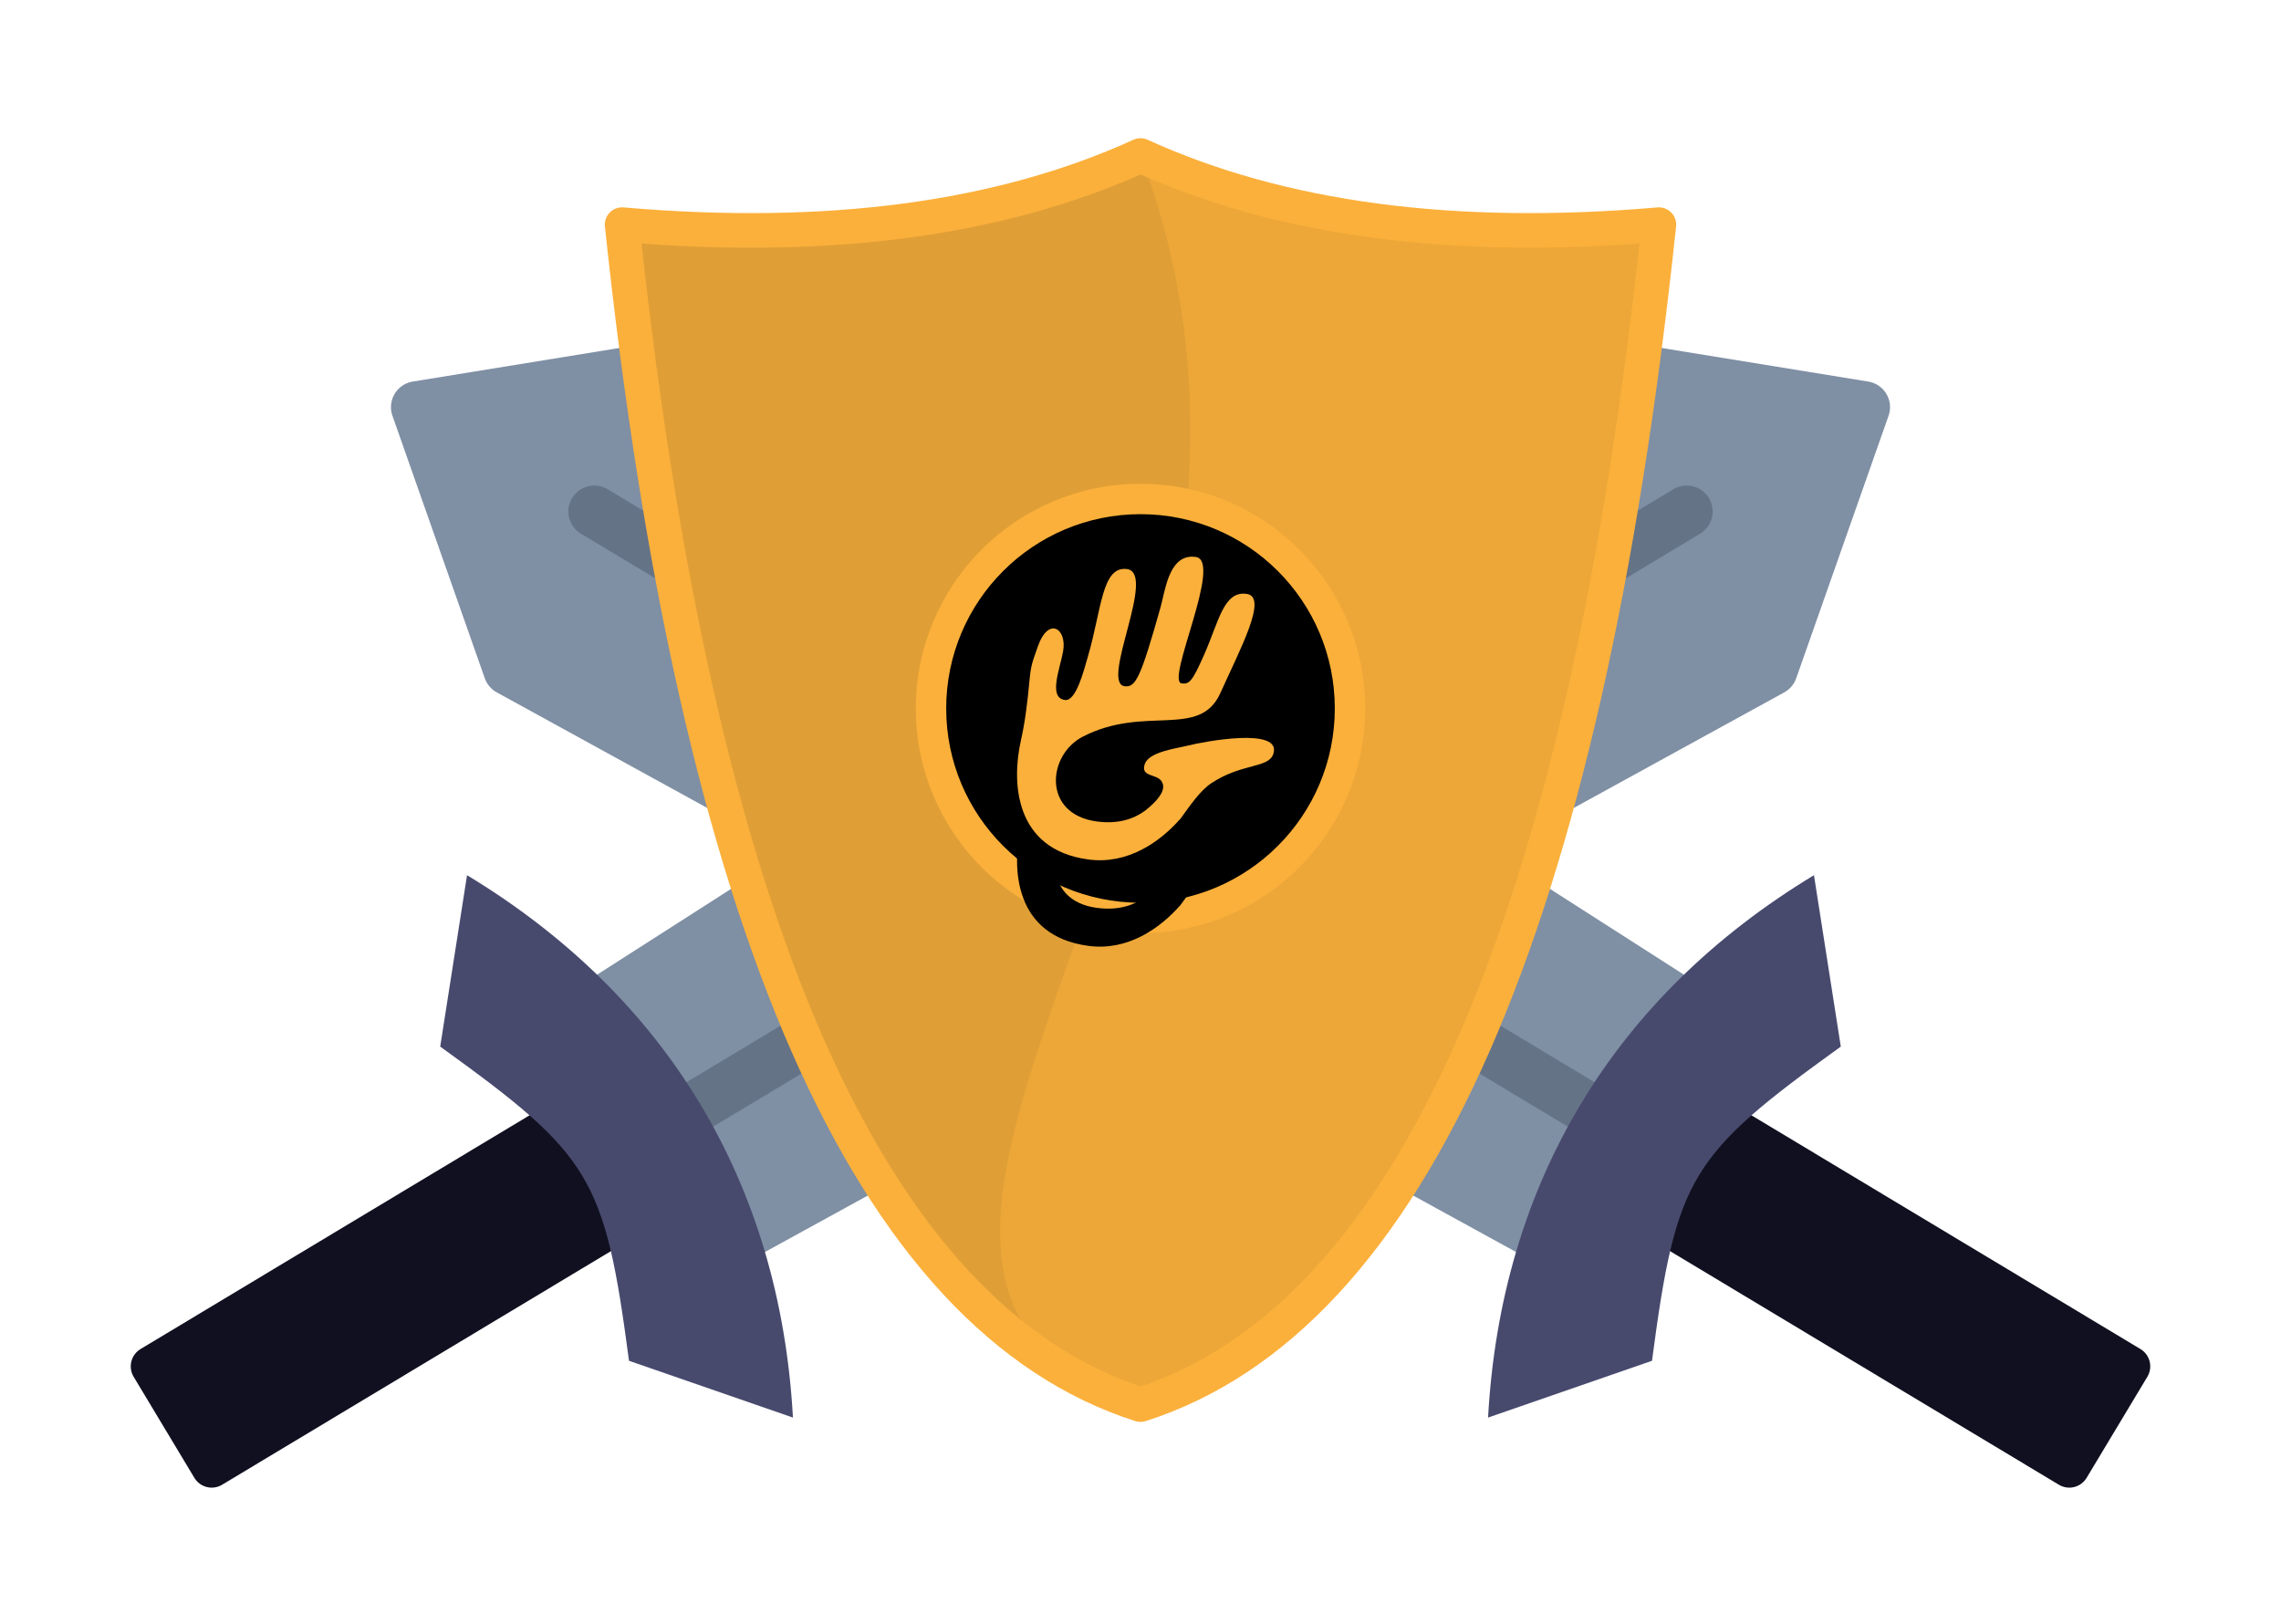 <?xml version="1.0" encoding="UTF-8"?>
<svg width="132px" height="94px" viewBox="0 0 132 94" version="1.1" xmlns="http://www.w3.org/2000/svg" xmlns:xlink="http://www.w3.org/1999/xlink">
    <!-- Generator: sketchtool 52.2 (67145) - http://www.bohemiancoding.com/sketch -->
    <title>7B13F512-C424-437C-A06A-0D7B6B8E7D95</title>
    <desc>Created with sketchtool.</desc>
    <defs>
        <filter x="-4.2%" y="-4.4%" width="108.3%" height="108.8%" filterUnits="objectBoundingBox" id="filter-1">
            <feOffset dx="0" dy="2" in="SourceAlpha" result="shadowOffsetOuter1"></feOffset>
            <feGaussianBlur stdDeviation="4" in="shadowOffsetOuter1" result="shadowBlurOuter1"></feGaussianBlur>
            <feColorMatrix values="0 0 0 0 0   0 0 0 0 0   0 0 0 0 0  0 0 0 0.706 0" type="matrix" in="shadowBlurOuter1" result="shadowMatrixOuter1"></feColorMatrix>
            <feMerge>
                <feMergeNode in="shadowMatrixOuter1"></feMergeNode>
                <feMergeNode in="SourceGraphic"></feMergeNode>
            </feMerge>
        </filter>
        <circle id="path-2" cx="13" cy="13" r="11.243"></circle>
        <filter x="-366.9%" y="-366.9%" width="833.8%" height="833.8%" filterUnits="objectBoundingBox" id="filter-3">
            <feMorphology radius="60" operator="erode" in="SourceAlpha" result="shadowSpreadInner1"></feMorphology>
            <feGaussianBlur stdDeviation="52.5" in="shadowSpreadInner1" result="shadowBlurInner1"></feGaussianBlur>
            <feOffset dx="0" dy="0" in="shadowBlurInner1" result="shadowOffsetInner1"></feOffset>
            <feComposite in="shadowOffsetInner1" in2="SourceAlpha" operator="arithmetic" k2="-1" k3="1" result="shadowInnerInner1"></feComposite>
            <feColorMatrix values="0 0 0 0 0   0 0 0 0 0   0 0 0 0 0  0 0 0 0.08 0" type="matrix" in="shadowInnerInner1"></feColorMatrix>
        </filter>
        <linearGradient x1="1576%" y1="3693.827%" x2="32486%" y2="25887.068%" id="linearGradient-4">
            <stop stop-color="#FBB03B" offset="0%"></stop>
            <stop stop-color="#F15A24" offset="100%"></stop>
        </linearGradient>
        <path d="M14.158,7.15 C13.013,11.211 12.723,11.801 12.082,11.713 C10.648,11.518 13.973,5.148 12.208,4.932 C10.764,4.755 10.757,7.238 9.967,9.956 C9.728,10.772 9.28,12.599 8.629,12.51 C7.65,12.377 8.334,10.729 8.521,9.698 C8.758,8.37 7.668,7.642 7.048,9.444 C6.733,10.359 6.663,10.451 6.568,11.453 C6.461,12.592 6.332,13.733 6.078,14.857 C5.532,17.277 5.705,21.158 9.971,21.738 C12.273,22.051 14.134,20.709 15.281,19.413 L15.287,19.416 C15.856,18.638 16.441,17.76 17.105,17.321 C18.87,16.156 20.407,16.467 20.686,15.635 C21.213,14.051 16.651,14.918 15.736,15.15 C15.081,15.315 13.508,15.505 13.253,16.204 C12.977,16.96 13.898,16.78 14.198,17.184 C14.547,17.654 14.049,18.233 13.545,18.683 C12.955,19.221 11.99,19.745 10.47,19.54 C7.311,19.114 7.612,15.704 9.637,14.645 C13.237,12.766 16.419,14.79 17.622,12.107 C18.762,9.572 20.384,6.566 19.161,6.373 C17.823,6.165 17.541,7.933 16.718,9.806 C15.999,11.448 15.827,11.609 15.38,11.549 C14.436,11.421 17.801,4.449 16.194,4.231 C16.125,4.221 16.056,4.216 15.987,4.216 C14.629,4.216 14.423,6.209 14.158,7.15" id="path-5"></path>
        <filter x="-87.4%" y="-45.5%" width="273.6%" height="248.0%" filterUnits="objectBoundingBox" id="filter-6">
            <feOffset dx="0" dy="5" in="SourceAlpha" result="shadowOffsetOuter1"></feOffset>
            <feGaussianBlur stdDeviation="3.5" in="shadowOffsetOuter1" result="shadowBlurOuter1"></feGaussianBlur>
            <feColorMatrix values="0 0 0 0 0   0 0 0 0 0   0 0 0 0 0  0 0 0 0.1 0" type="matrix" in="shadowBlurOuter1"></feColorMatrix>
        </filter>
    </defs>
    <g id="Onboarding" stroke="none" stroke-width="1" fill="none" fill-rule="evenodd">
        <g id="Onboarding---eSports" transform="translate(-655, -359)">
            <g id="Modal" filter="url(#filter-1)" transform="translate(480, 286)">
                <g id="trofej" transform="translate(161, 40)">
                    <g id="trophy-(3)">
                        <g id="eSports" transform="translate(20, 34)">
                            <g id="Group">
                                <g id="Sword" transform="translate(69, 51) rotate(-104) translate(-69, -51) translate(27, 9)">
                                    <path d="M69.592,14.343 C69.355,14.106 69.028,13.982 68.693,14.002 L56.971,14.72 C56.673,14.738 56.393,14.87 56.189,15.088 L31.232,41.72 C30.79,42.191 30.814,42.932 31.285,43.374 C31.757,43.816 32.497,43.791 32.939,43.32 L57.578,17.027 L67.516,16.419 L66.907,26.357 L31.191,59.827 C30.451,58.769 29.642,57.765 28.77,56.819 L60.278,25.311 C60.735,24.854 60.735,24.113 60.278,23.657 C59.821,23.2 59.08,23.2 58.624,23.657 L27.115,55.165 C26.17,54.293 25.166,53.484 24.108,52.743 L32.939,43.32 C33.381,42.849 31.633,41.248 31.191,41.72 L22.103,51.461 C20.21,50.357 18.18,49.457 16.037,48.798 C15.74,48.707 15.419,48.737 15.145,48.882 C14.871,49.028 14.666,49.276 14.574,49.572 L13.2,54.041 C13.01,54.658 13.356,55.313 13.974,55.503 C15.921,56.102 17.748,56.96 19.416,58.038 L0.343,77.112 C-0.114,77.569 -0.114,78.309 0.343,78.766 L5.168,83.591 C5.387,83.811 5.685,83.934 5.995,83.934 C6.305,83.934 6.603,83.811 6.822,83.591 L25.896,64.518 C26.974,66.186 27.833,68.013 28.432,69.961 C28.523,70.257 28.728,70.505 29.003,70.651 C29.173,70.741 29.361,70.787 29.55,70.787 C29.666,70.787 29.781,70.769 29.894,70.735 L34.363,69.36 C34.659,69.269 34.907,69.064 35.053,68.789 C35.198,68.515 35.228,68.194 35.137,67.898 C34.477,65.755 33.578,63.724 32.474,61.832 L68.847,27.746 C69.065,27.542 69.196,27.262 69.215,26.964 L69.933,15.241 C69.953,14.907 69.829,14.579 69.592,14.343 Z" id="Shape" fill="#111020" fill-rule="nonzero"></path>
                                    <polygon id="Path-2" stroke="#7F8FA4" stroke-width="3" fill="#7F8FA4" stroke-linejoin="round" points="82.549 15.496 32.429 62.841 21 52.11 67.808 1.51 83.841 -7.17766503e-13"></polygon>
                                    <path d="M75.5,8.5 L26.5,57.5" id="Line" stroke="#657387" stroke-width="3" stroke-linecap="round"></path>
                                    <path d="M38,71.893 L28,71 C24,61 23,59.946 13,56 L12.107,46 C25.054,50 34,58.946 38,71.893 Z" id="Path" fill="#474A6D" fill-rule="nonzero"></path>
                                </g>
                                <g id="Sword" transform="translate(51, 51) scale(-1, 1) rotate(-104) translate(-51, -51) translate(9, 9)">
                                    <path d="M69.592,14.343 C69.355,14.106 69.028,13.982 68.693,14.002 L56.971,14.72 C56.673,14.738 56.393,14.87 56.189,15.088 L31.232,41.72 C30.79,42.191 30.814,42.932 31.285,43.374 C31.757,43.816 32.497,43.791 32.939,43.32 L57.578,17.027 L67.516,16.419 L66.907,26.357 L31.191,59.827 C30.451,58.769 29.642,57.765 28.77,56.819 L60.278,25.311 C60.735,24.854 60.735,24.113 60.278,23.657 C59.821,23.2 59.08,23.2 58.624,23.657 L27.115,55.165 C26.17,54.293 25.166,53.484 24.108,52.743 L32.939,43.32 C33.381,42.849 31.633,41.248 31.191,41.72 L22.103,51.461 C20.21,50.357 18.18,49.457 16.037,48.798 C15.74,48.707 15.419,48.737 15.145,48.882 C14.871,49.028 14.666,49.276 14.574,49.572 L13.2,54.041 C13.01,54.658 13.356,55.313 13.974,55.503 C15.921,56.102 17.748,56.96 19.416,58.038 L0.343,77.112 C-0.114,77.569 -0.114,78.309 0.343,78.766 L5.168,83.591 C5.387,83.811 5.685,83.934 5.995,83.934 C6.305,83.934 6.603,83.811 6.822,83.591 L25.896,64.518 C26.974,66.186 27.833,68.013 28.432,69.961 C28.523,70.257 28.728,70.505 29.003,70.651 C29.173,70.741 29.361,70.787 29.55,70.787 C29.666,70.787 29.781,70.769 29.894,70.735 L34.363,69.36 C34.659,69.269 34.907,69.064 35.053,68.789 C35.198,68.515 35.228,68.194 35.137,67.898 C34.477,65.755 33.578,63.724 32.474,61.832 L68.847,27.746 C69.065,27.542 69.196,27.262 69.215,26.964 L69.933,15.241 C69.953,14.907 69.829,14.579 69.592,14.343 Z" id="Shape" fill="#111020" fill-rule="nonzero"></path>
                                    <polygon id="Path-2" stroke="#7F8FA4" stroke-width="3" fill="#7F8FA4" stroke-linejoin="round" points="82.549 15.496 32.429 62.841 21 52.11 67.808 1.51 83.841 -7.17766503e-13"></polygon>
                                    <path d="M75.5,8.5 L26.5,57.5" id="Line" stroke="#657387" stroke-width="3" stroke-linecap="round"></path>
                                    <path d="M38,71.893 L28,71 C24,61 23,59.946 13,56 L12.107,46 C25.054,50 34,58.946 38,71.893 Z" id="Path" fill="#474A6D" fill-rule="nonzero"></path>
                                </g>
                            </g>
                            <g id="Shield" transform="translate(30, 6)">
                                <path d="M0,4 C4.286,44.494 14.286,67.256 30,72.288 C45.714,67.256 55.714,44.494 60,4 C48.095,5.023 38.095,3.69 30,0 C21.905,3.69 11.905,5.023 0,4 Z" id="Path-3" stroke="#FBB03B" stroke-width="2" fill="#E09F36" stroke-linecap="round" stroke-linejoin="round"></path>
                                <path d="M30,72.288 C45.714,67.256 55.714,44.494 60,4 C48.095,5.023 38.095,3.69 30,0 C43,34 6.429,64.74 30,72.288 Z" id="Path-3" fill-opacity="0.5" fill="#FBB03B"></path>
                                <g id="Coin" transform="translate(17, 19)">
                                    <g id="GNation-coin">
                                        <circle id="coin" fill="#FBB03B" cx="13" cy="13" r="13"></circle>
                                        <g id="coin">
                                            <use fill="#E09F36" fill-rule="evenodd" xlink:href="#path-2"></use>
                                            <use fill="black" fill-opacity="1" filter="url(#filter-3)" xlink:href="#path-2"></use>
                                        </g>
                                        <g id="hand" fill-rule="nonzero">
                                            <use fill="black" fill-opacity="1" filter="url(#filter-6)" xlink:href="#path-5"></use>
                                            <use fill="url(#linearGradient-4)" xlink:href="#path-5"></use>
                                        </g>
                                    </g>
                                </g>
                            </g>
                        </g>
                    </g>
                </g>
            </g>
        </g>
    </g>
</svg>
